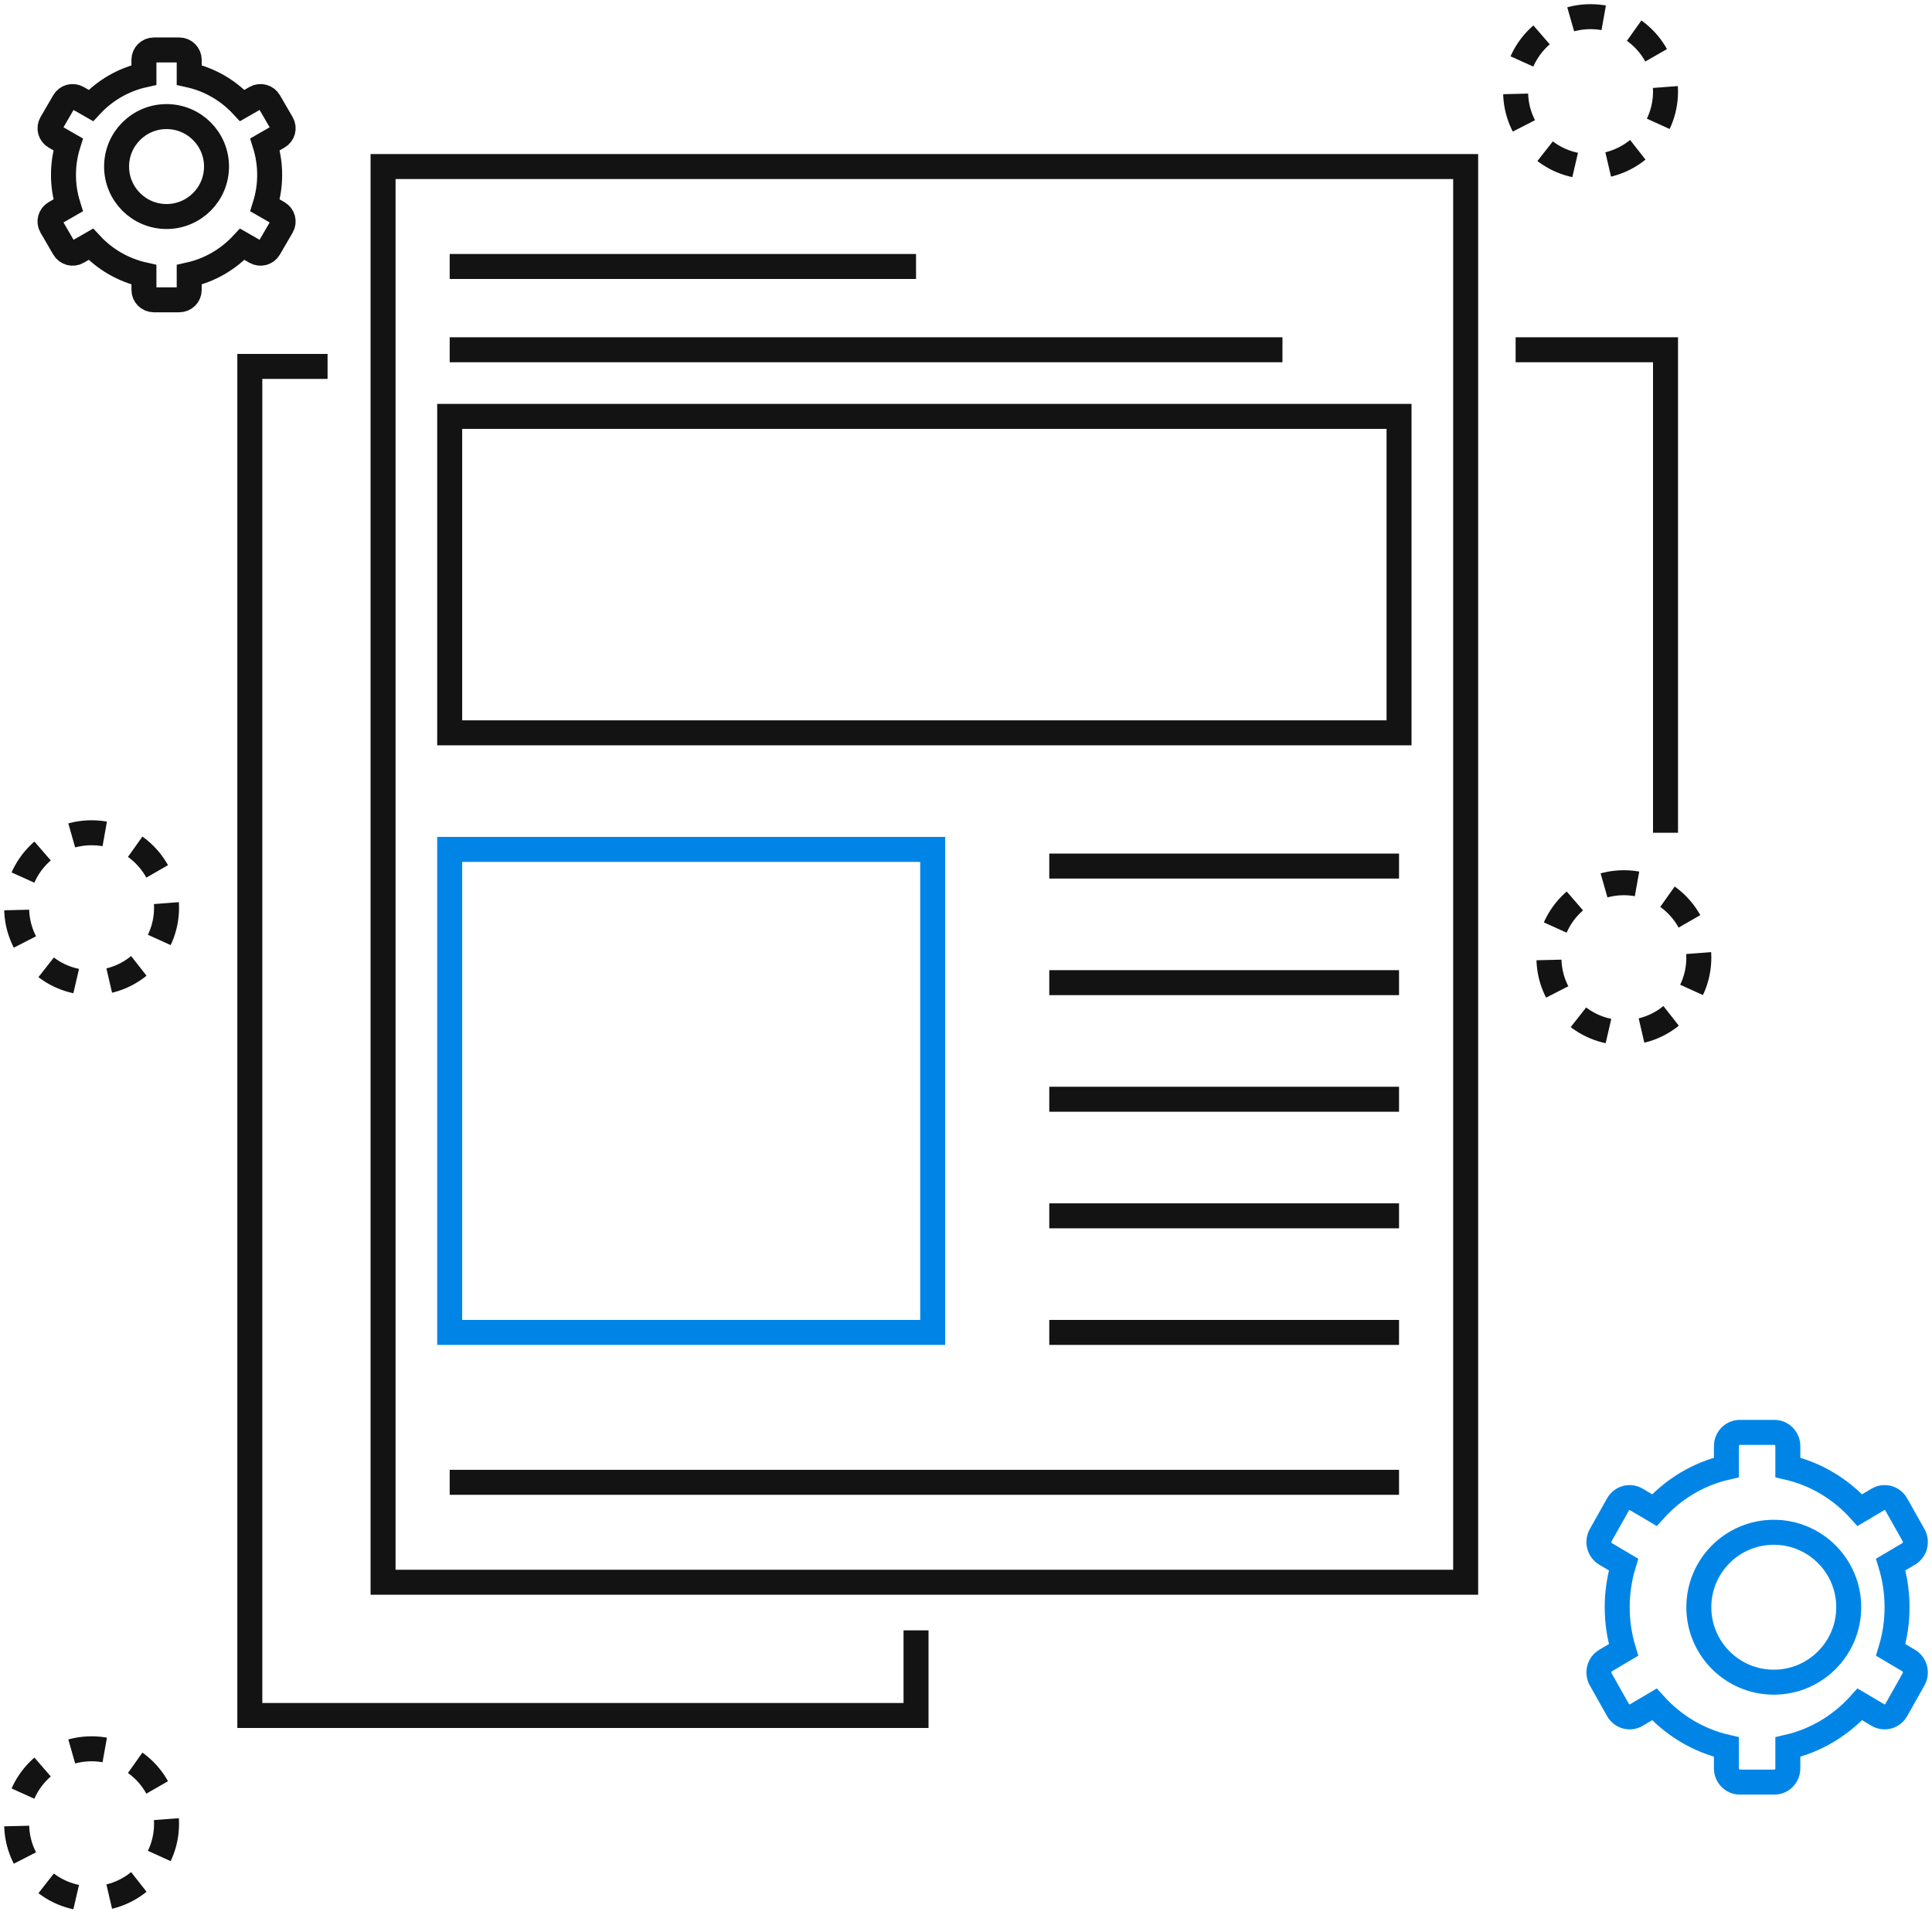 <svg width="116" height="115" viewBox="0 0 116 115" xmlns="http://www.w3.org/2000/svg" fill="none"><path fill-rule="evenodd" clip-rule="evenodd" d="M23 95h65v-85h-65v85z" stroke="#131313" stroke-width="1.5"/><path d="M55 97.888v5.112h-40v-81h4.668M91 21h9v29" stroke="#131313" stroke-width="1.5"/><path fill-rule="evenodd" clip-rule="evenodd" d="M27 80h29v-29h-29v29z" stroke="#0085E7" stroke-width="1.5"/><path d="M63 52h21M63 59h21M63 66h21M63 73h21M63 80h21" stroke="#131313" stroke-width="1.5"/><path fill-rule="evenodd" clip-rule="evenodd" d="M27 44h57v-19h-57v19z" stroke="#131313" stroke-width="1.5"/><path d="M27 21h50M27 16h28M27 89h57" stroke="#131313" stroke-width="1.5"/><path fill-rule="evenodd" clip-rule="evenodd" d="M111 96.5c0 2.485-2.015 4.5-4.499 4.5-2.486 0-4.501-2.014-4.501-4.5s2.015-4.5 4.501-4.5c2.484 0 4.499 2.014 4.499 4.5zM111 96.5c0 2.485-2.015 4.5-4.499 4.5-2.486 0-4.501-2.014-4.501-4.5s2.015-4.5 4.501-4.5c2.484 0 4.499 2.014 4.499 4.5zM113.902 96.5c0-.893-.133-1.754-.379-2.564l1.073-.635c.386-.228.519-.735.296-1.131l-1.037-1.839c-.223-.396-.717-.532-1.104-.303l-1.083.641c-1.137-1.261-2.631-2.174-4.324-2.563v-1.277c0-.457-.361-.828-.807-.828h-2.074c-.445 0-.807.371-.807.828v1.277c-1.693.389-3.188 1.302-4.324 2.563l-1.083-.641c-.387-.229-.88-.093-1.104.303l-1.036 1.839c-.224.396-.091.902.296 1.131l1.073.635c-.246.81-.379 1.671-.379 2.564s.133 1.754.379 2.564l-1.073.635c-.387.229-.519.735-.296 1.131l1.036 1.84c.224.396.717.531 1.104.303l1.083-.641c1.136 1.261 2.631 2.174 4.324 2.563v1.277c0 .457.362.828.807.828h2.074c.446 0 .807-.371.807-.828v-1.277c1.693-.389 3.187-1.302 4.324-2.563l1.083.641c.387.228.881.093 1.104-.303l1.037-1.84c.223-.396.09-.902-.296-1.131l-1.073-.635c.246-.81.379-1.671.379-2.564z" stroke="#0085E7" stroke-width="1.5"/><path fill-rule="evenodd" clip-rule="evenodd" d="M13 10c0 1.657-1.343 3-3 3s-3-1.343-3-3 1.343-3 3-3 3 1.343 3 3zM13 10c0 1.657-1.343 3-3 3s-3-1.343-3-3 1.343-3 3-3 3 1.343 3 3zM16.191 10.5c0-.638-.098-1.253-.279-1.832l.791-.454c.285-.163.382-.524.218-.808l-.764-1.314c-.164-.283-.528-.38-.813-.216l-.798.458c-.838-.901-1.938-1.553-3.186-1.831v-.912c0-.326-.266-.591-.595-.591h-1.528c-.328 0-.595.265-.595.591v.912c-1.247.278-2.349.93-3.186 1.831l-.798-.458c-.285-.163-.648-.066-.812.216l-.764 1.314c-.164.283-.066.645.218.808l.79.454c-.181.578-.279 1.193-.279 1.832 0 .638.098 1.253.279 1.831l-.79.454c-.285.163-.383.525-.218.808l.764 1.314c.164.283.528.38.812.216l.798-.457c.837.901 1.939 1.553 3.186 1.831v.912c0 .327.266.591.595.591h1.528c.329 0 .595-.265.595-.591v-.912c1.247-.278 2.348-.929 3.186-1.831l.798.457c.285.164.649.067.813-.216l.764-1.314c.164-.283.067-.644-.218-.808l-.791-.454c.181-.578.279-1.193.279-1.831z" stroke="#131313" stroke-width="1.5"/><path fill-rule="evenodd" clip-rule="evenodd" d="M102 57.5c0 2.485-2.015 4.5-4.5 4.5s-4.5-2.015-4.5-4.5 2.015-4.5 4.5-4.5 4.5 2.015 4.5 4.5zM100 5.5c0 2.485-2.015 4.5-4.5 4.5-2.486 0-4.5-2.015-4.5-4.5s2.014-4.5 4.5-4.5c2.485 0 4.5 2.015 4.5 4.5zM10 54.5c0 2.485-2.015 4.5-4.5 4.5-2.486 0-4.5-2.015-4.5-4.5s2.014-4.5 4.5-4.5c2.485 0 4.5 2.015 4.5 4.5zM10 109.5c0 2.485-2.015 4.5-4.5 4.5s-4.5-2.015-4.5-4.5 2.015-4.5 4.5-4.5 4.5 2.015 4.5 4.5z" stroke="#131313" stroke-width="1.5" stroke-dasharray="2 2"/></svg>